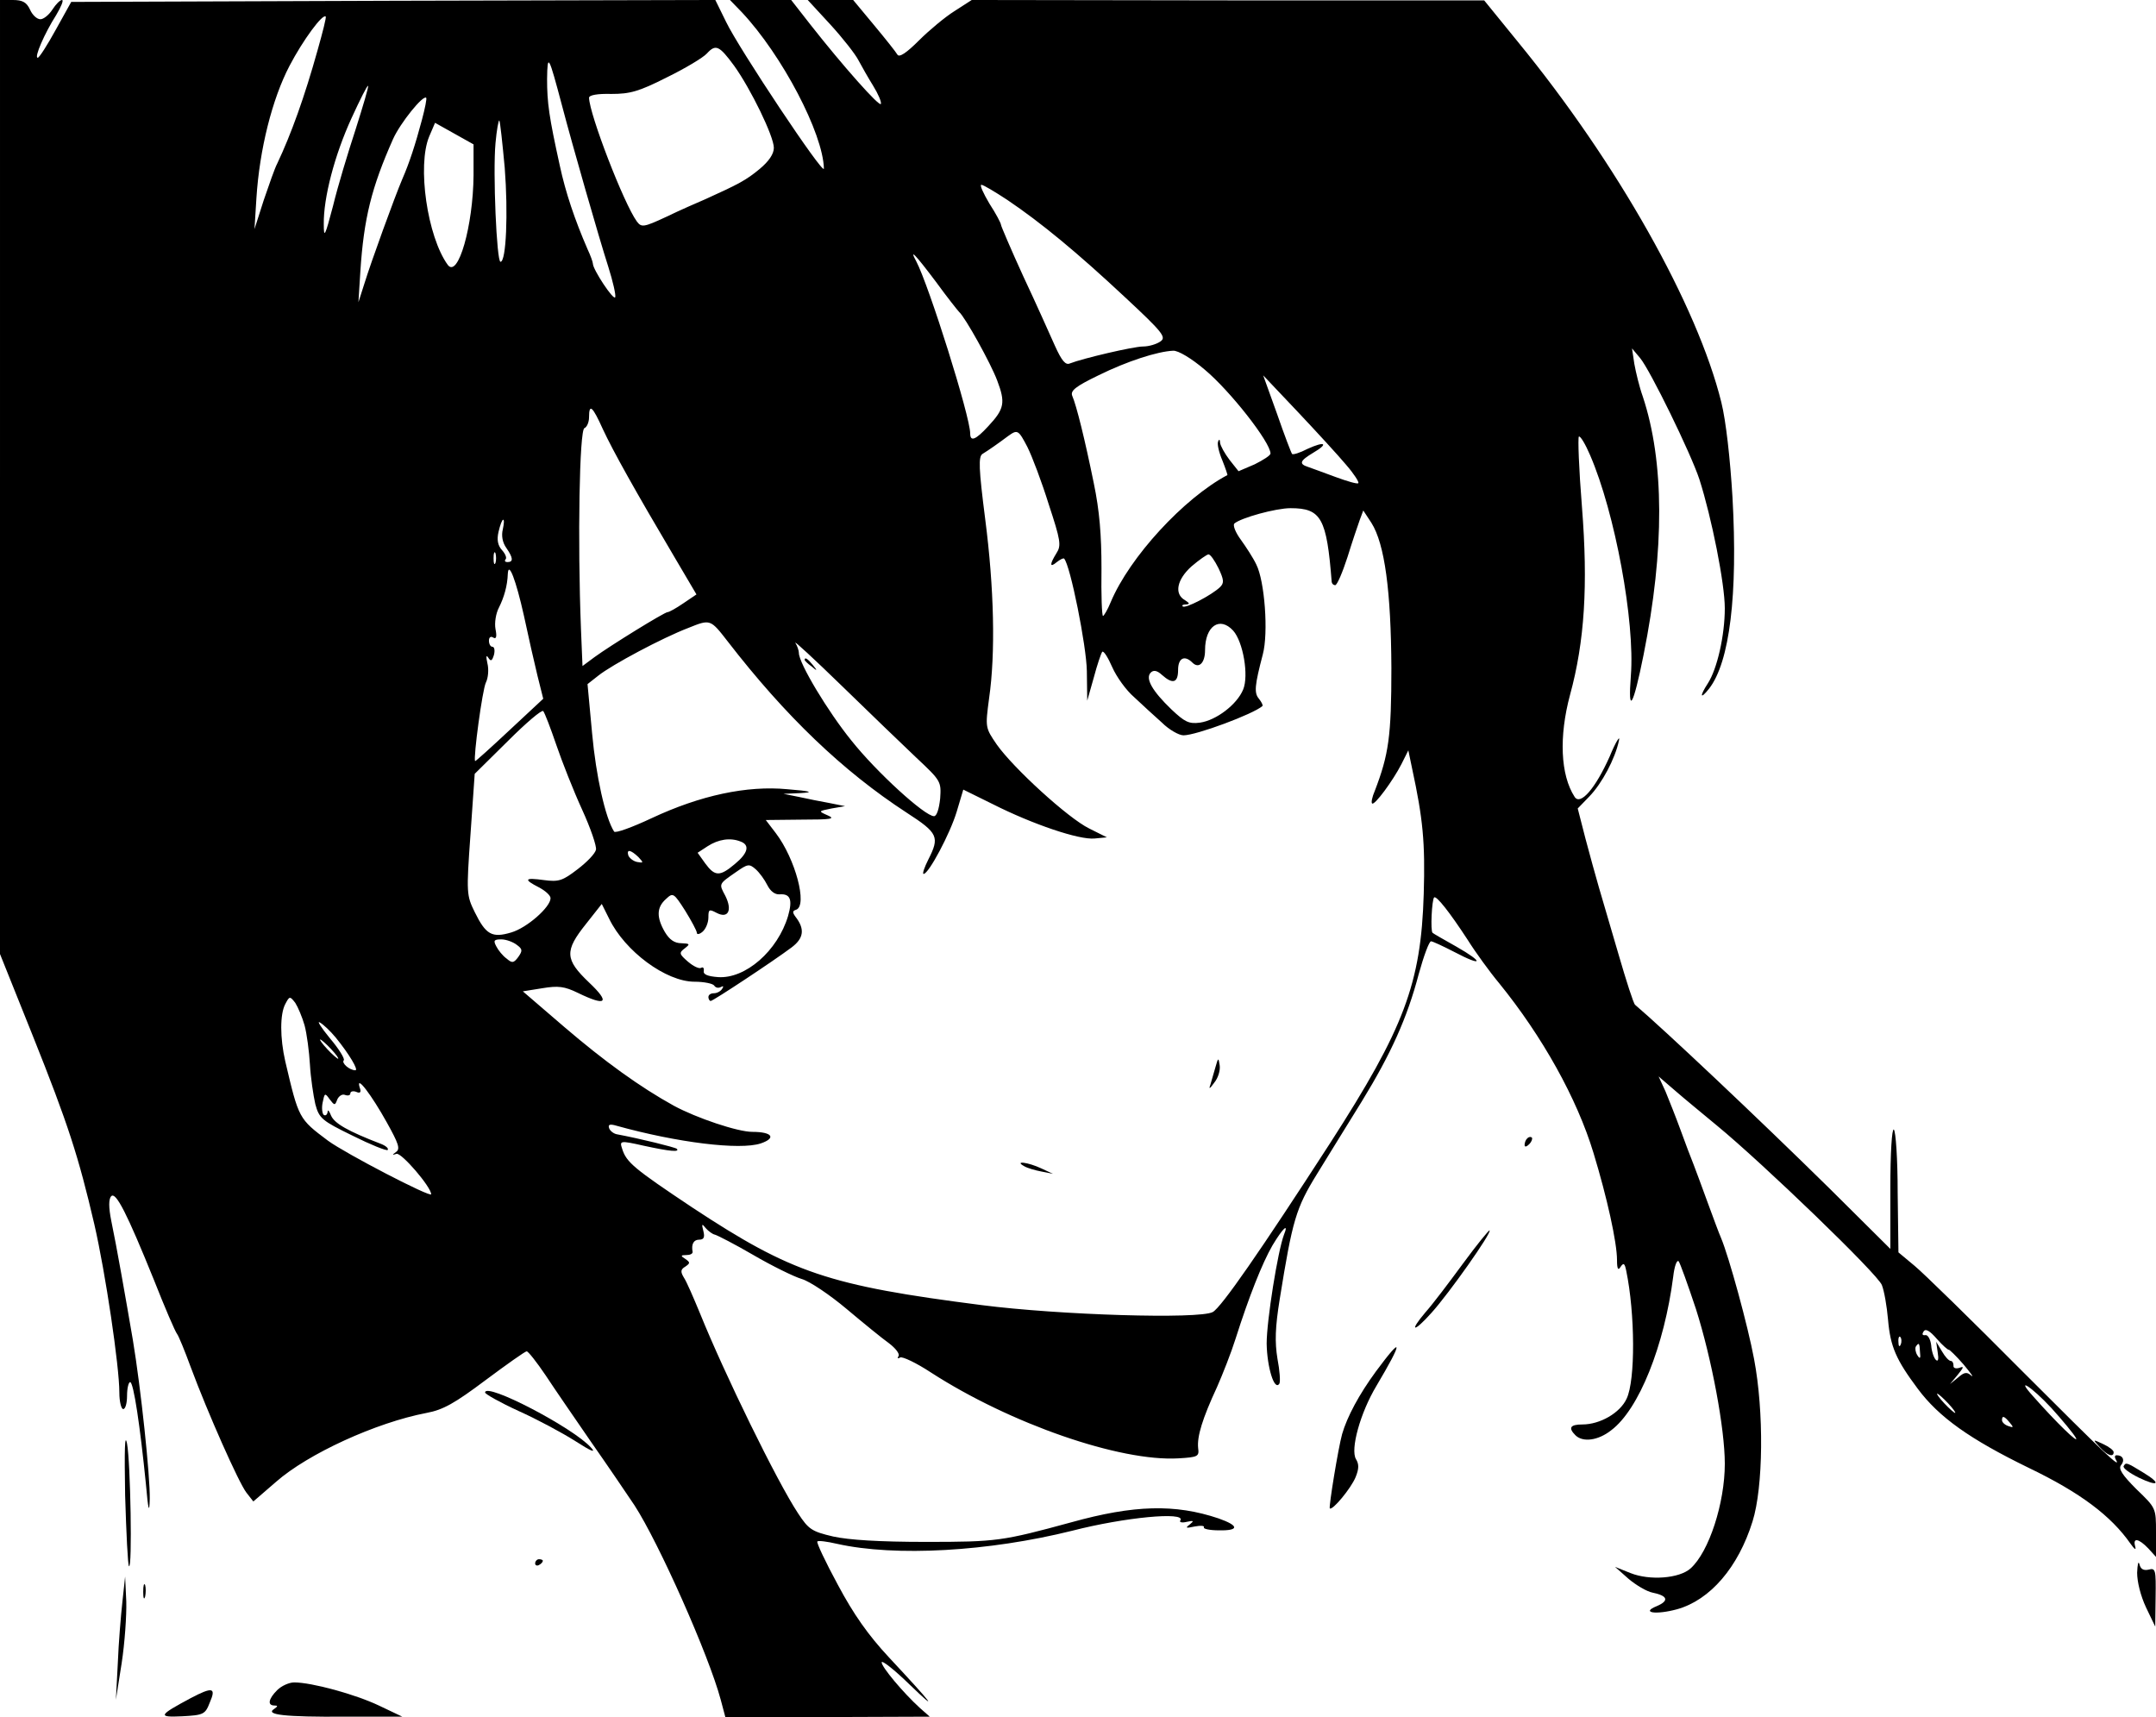 <?xml version="1.0" standalone="no"?>
<!DOCTYPE svg PUBLIC "-//W3C//DTD SVG 20010904//EN"
 "http://www.w3.org/TR/2001/REC-SVG-20010904/DTD/svg10.dtd">
<svg version="1.0" xmlns="http://www.w3.org/2000/svg"
 width="560pt" height="446pt" viewBox="0 0 560 446"
 preserveAspectRatio="xMidYMid meet">

<g transform="translate(0,446) scale(0.1,-0.1)"
fill="#000000" stroke="none">
<path d="M0 3221 l0 -1239 85 -212 c92 -230 119 -314 160 -490 29 -126 65
-369 65 -437 0 -24 5 -43 10 -43 6 0 10 16 10 35 0 19 4 35 8 35 9 0 26 -115
41 -265 6 -69 9 -78 10 -38 1 59 -23 287 -44 413 -19 111 -42 242 -56 309 -7
35 -7 57 0 64 12 12 41 -45 111 -218 28 -71 55 -134 60 -140 4 -5 20 -44 35
-85 45 -121 125 -301 145 -327 l18 -23 59 51 c83 73 260 154 391 179 43 8 73
25 153 85 55 41 103 75 107 75 4 0 26 -28 49 -62 23 -35 76 -112 118 -173 42
-60 93 -135 113 -165 63 -97 193 -389 224 -505 l12 -45 266 0 265 1 -25 22
c-44 40 -100 107 -100 119 0 7 33 -19 72 -57 81 -78 60 -51 -53 70 -54 58 -92
112 -133 189 -32 59 -56 110 -53 112 2 3 25 0 51 -6 152 -34 394 -20 611 34
136 35 295 50 281 27 -4 -5 4 -7 16 -4 19 4 20 3 8 -7 -12 -9 -10 -10 13 -5
16 3 26 2 24 -2 -3 -4 15 -8 39 -8 53 -1 53 12 -1 31 -113 38 -220 35 -382
-10 -180 -49 -194 -51 -378 -51 -121 0 -200 5 -241 14 -56 13 -64 19 -91 60
-55 83 -192 364 -255 520 -17 41 -35 83 -42 93 -9 15 -8 21 4 28 13 9 13 11 0
20 -13 8 -12 10 2 10 10 0 17 3 17 8 -4 21 3 32 17 32 12 0 15 6 11 22 -5 19
-4 21 6 8 7 -8 18 -16 24 -17 7 -2 52 -25 100 -53 48 -28 105 -56 125 -62 21
-6 73 -41 117 -78 44 -37 93 -77 110 -89 17 -13 28 -27 25 -33 -4 -6 -2 -8 4
-4 6 3 42 -14 80 -39 206 -133 491 -232 643 -223 51 3 54 5 51 27 -3 30 11 76
49 158 15 34 37 90 48 125 35 110 69 196 96 243 27 45 43 60 30 28 -16 -42
-45 -223 -45 -283 1 -61 20 -124 33 -104 3 5 1 34 -5 65 -7 43 -6 81 6 155 33
205 42 236 97 325 28 46 81 131 116 188 76 124 118 217 148 331 13 47 27 85
32 85 4 0 32 -13 61 -28 74 -39 77 -27 5 14 -32 18 -60 34 -62 36 -6 4 -2 86
4 92 6 5 40 -38 87 -110 20 -32 57 -83 82 -113 112 -138 202 -299 245 -441 35
-115 61 -232 61 -278 0 -23 3 -28 9 -18 8 12 11 10 15 -10 23 -111 24 -284 1
-332 -17 -37 -69 -67 -115 -67 -32 0 -37 -9 -18 -28 19 -19 59 -14 93 13 72
54 138 220 161 399 3 26 9 44 14 40 4 -5 24 -61 45 -124 41 -129 75 -311 75
-402 0 -102 -41 -229 -89 -272 -29 -26 -106 -32 -156 -12 l-40 16 35 -31 c19
-16 47 -33 63 -36 39 -8 43 -21 10 -35 -42 -17 -2 -23 53 -8 86 24 159 109
196 228 28 89 30 285 4 422 -16 86 -65 265 -86 315 -5 11 -20 52 -34 90 -14
39 -31 84 -37 100 -7 17 -22 57 -34 90 -12 33 -30 78 -39 100 l-18 39 43 -37
c24 -21 73 -61 109 -91 118 -97 418 -386 428 -414 6 -15 13 -55 16 -90 6 -70
21 -104 77 -179 55 -74 135 -131 289 -206 133 -64 213 -124 264 -197 10 -14
15 -18 12 -7 -7 24 9 21 34 -5 l20 -22 0 64 c0 63 0 63 -51 112 -37 37 -47 53
-40 62 11 13 5 26 -11 26 -5 0 -6 -4 -3 -10 18 -30 -26 12 -242 228 -131 132
-257 255 -280 274 l-42 35 -2 156 c0 87 -5 159 -10 163 -5 3 -9 -60 -9 -152
l0 -158 -157 156 c-190 187 -432 415 -506 478 -4 3 -23 62 -43 131 -20 68 -43
147 -51 174 -8 28 -24 85 -35 127 l-20 78 30 31 c33 34 67 98 77 145 4 16 -8
-2 -24 -41 -37 -83 -76 -128 -91 -105 -37 57 -41 157 -12 265 38 139 47 285
31 488 -8 99 -11 181 -8 183 4 2 17 -20 29 -48 65 -150 117 -433 106 -573 -8
-104 6 -81 33 54 55 274 54 502 -2 671 -9 25 -18 63 -22 85 l-6 40 21 -25 c26
-31 132 -248 154 -315 32 -100 66 -271 66 -335 0 -71 -20 -158 -44 -195 -22
-34 -20 -43 3 -14 54 69 75 245 61 497 -6 100 -17 199 -29 247 -62 251 -270
621 -529 937 l-87 107 -666 0 -665 1 -45 -29 c-24 -15 -66 -50 -92 -76 -32
-32 -51 -45 -56 -37 -4 7 -31 41 -61 77 l-54 65 -59 0 -59 0 59 -64 c32 -35
65 -77 73 -93 8 -15 25 -45 38 -66 13 -21 22 -42 20 -47 -3 -9 -99 99 -183
206 l-50 64 -79 0 -80 0 31 -32 c105 -112 211 -315 213 -406 0 -20 -221 312
-254 381 l-28 57 -836 -2 -837 -3 -40 -72 c-22 -40 -43 -73 -47 -73 -10 0 18
64 48 111 13 22 20 39 15 39 -5 0 -16 -11 -25 -25 -9 -14 -23 -25 -31 -25 -9
0 -21 11 -27 25 -9 19 -19 25 -45 25 l-33 0 0 -1239z m825 1109 c-34 -122 -69
-219 -105 -295 -6 -11 -21 -54 -35 -95 l-24 -75 5 80 c8 127 41 258 86 344 35
67 86 136 94 128 2 -2 -8 -41 -21 -87z m1082 -41 c43 -60 103 -183 103 -213 0
-16 -13 -35 -37 -55 -35 -29 -54 -39 -140 -78 -21 -9 -67 -29 -102 -46 -60
-28 -65 -28 -77 -12 -34 47 -123 278 -124 321 0 7 22 11 58 10 48 0 71 6 144
43 47 23 94 51 104 62 23 25 32 21 71 -32z m-447 -104 c27 -103 95 -340 120
-418 12 -38 20 -73 18 -79 -4 -10 -58 72 -58 87 0 4 -6 21 -14 38 -33 76 -57
147 -72 217 -28 127 -33 163 -33 225 1 68 4 62 39 -70z m-536 -60 c-20 -61
-47 -150 -59 -200 -21 -80 -24 -85 -24 -47 -1 68 28 179 72 275 22 48 41 86
43 84 2 -2 -13 -52 -32 -112z m172 24 c-17 -64 -33 -113 -51 -154 -20 -47 -81
-215 -98 -270 l-16 -50 5 80 c9 138 29 218 85 344 19 42 78 115 86 107 2 -2
-3 -27 -11 -57z m215 -125 c9 -116 4 -244 -11 -244 -10 0 -20 232 -13 308 3
34 8 61 10 59 2 -3 8 -58 14 -123z m-81 -19 c-1 -131 -40 -269 -67 -233 -53
73 -80 258 -48 334 l15 35 50 -28 50 -28 0 -80z m1386 -64 c89 -60 183 -138
305 -252 100 -93 109 -105 93 -116 -10 -7 -30 -13 -45 -13 -25 0 -157 -31
-190 -44 -11 -5 -21 6 -39 46 -13 29 -49 110 -82 180 -32 70 -58 131 -58 134
0 4 -13 29 -30 55 -16 27 -26 49 -21 49 5 0 35 -18 67 -39z m-185 -213 c29
-40 57 -75 60 -78 16 -14 82 -133 99 -178 22 -58 19 -74 -23 -119 -33 -36 -47
-41 -47 -19 0 44 -107 384 -140 447 -19 35 -4 20 51 -53z m698 -228 c66 -55
171 -189 171 -218 0 -5 -19 -17 -41 -28 l-42 -18 -23 29 c-13 17 -24 37 -25
45 0 9 -3 10 -5 3 -3 -6 2 -28 11 -49 8 -20 14 -38 13 -38 -113 -60 -254 -213
-303 -330 -8 -20 -18 -36 -20 -36 -3 0 -5 55 -4 123 0 87 -5 150 -20 222 -23
113 -45 202 -56 227 -5 13 8 24 68 53 75 37 153 62 194 64 13 1 48 -20 82 -49z
m368 -248 c20 -23 34 -45 31 -47 -2 -3 -29 5 -59 16 -30 11 -62 23 -71 26 -25
8 -22 16 13 37 41 24 31 31 -15 10 -19 -10 -38 -16 -40 -13 -2 2 -20 49 -39
104 l-36 100 90 -95 c49 -52 106 -114 126 -138z m-1931 93 c26 -56 84 -160
187 -334 l56 -95 -34 -23 c-19 -13 -37 -23 -41 -23 -8 0 -149 -87 -190 -117
l-31 -23 -4 97 c-9 229 -4 516 9 521 6 2 12 15 12 28 0 37 9 29 36 -31z m1103
-47 c12 -24 37 -90 55 -148 31 -94 33 -107 20 -127 -18 -29 -18 -39 1 -23 9 7
17 11 19 9 16 -17 58 -227 59 -292 l1 -77 17 60 c9 34 19 63 22 67 4 3 15 -15
26 -40 11 -25 36 -60 57 -78 20 -19 53 -49 72 -66 18 -18 44 -33 56 -33 33 0
181 55 205 76 2 2 -2 10 -9 19 -13 15 -11 35 10 115 15 56 5 191 -17 234 -8
17 -27 46 -40 64 -14 19 -21 37 -17 42 17 15 108 40 146 40 80 0 94 -26 107
-192 1 -5 5 -8 9 -8 5 0 19 33 32 73 12 39 27 83 32 97 l9 24 21 -32 c35 -55
51 -179 52 -377 0 -178 -7 -225 -43 -319 -7 -16 -10 -31 -7 -33 6 -6 54 59 76
102 l18 36 10 -48 c28 -130 34 -191 30 -325 -7 -233 -51 -349 -243 -647 -183
-283 -283 -427 -305 -439 -35 -19 -398 -8 -600 18 -398 51 -493 83 -751 253
-153 102 -172 118 -183 153 -7 21 -6 22 56 8 69 -15 94 -17 86 -8 -5 4 -93 26
-157 38 -8 2 -17 9 -19 16 -3 9 2 11 19 6 158 -44 321 -64 375 -46 41 14 30
30 -22 30 -38 0 -145 36 -204 68 -87 48 -180 115 -285 205 l-107 92 50 8 c42
7 58 5 93 -12 74 -36 85 -26 29 27 -63 60 -64 82 -8 152 l41 52 19 -38 c41
-85 148 -164 222 -164 25 0 48 -5 51 -10 4 -6 11 -7 17 -4 7 4 8 2 4 -4 -4 -7
-14 -12 -22 -12 -8 0 -14 -4 -14 -10 0 -5 3 -10 6 -10 6 0 162 103 210 139 32
24 35 48 10 80 -8 11 -8 15 2 18 30 11 -2 132 -53 199 l-26 34 93 1 c77 0 89
2 68 11 -25 11 -25 11 10 18 l35 6 -40 8 c-22 4 -58 11 -80 16 l-40 8 45 2
c35 2 27 5 -35 10 -105 10 -226 -16 -352 -75 -51 -24 -95 -40 -98 -35 -23 36
-47 145 -57 254 l-12 129 28 22 c35 28 166 98 234 124 57 23 57 23 102 -35
150 -194 299 -337 465 -445 82 -53 86 -63 56 -122 -10 -20 -16 -37 -12 -37 13
0 69 105 86 162 l17 57 77 -38 c103 -52 224 -93 264 -89 l32 3 -46 23 c-55 27
-197 157 -240 218 -30 44 -30 44 -20 120 17 117 13 287 -10 465 -17 133 -18
163 -7 170 15 9 42 28 66 46 25 18 27 17 51 -29z m-1363 -213 c-4 -16 -1 -34
9 -48 18 -26 19 -37 3 -37 -6 0 -8 3 -5 7 4 3 0 14 -9 24 -11 12 -14 27 -9 48
4 17 9 31 12 31 3 0 2 -11 -1 -25z m-19 -87 c-3 -7 -5 -2 -5 12 0 14 2 19 5
13 2 -7 2 -19 0 -25z m1878 -14 c14 -30 15 -38 4 -49 -22 -21 -91 -57 -97 -50
-3 3 1 5 9 5 10 1 9 3 -3 11 -29 16 -21 54 17 88 20 17 40 31 44 31 5 0 16
-16 26 -36z m-1804 -124 c11 -52 27 -122 35 -155 l15 -60 -88 -82 c-48 -45
-88 -81 -89 -80 -5 8 19 186 28 204 6 12 8 34 4 50 -4 18 -3 23 2 15 7 -11 10
-9 15 7 3 12 1 21 -4 21 -5 0 -9 7 -9 16 0 9 5 12 11 8 8 -5 10 2 6 22 -3 16
1 41 9 56 13 26 22 56 23 88 2 33 21 -16 42 -110z m1842 -38 c26 -29 41 -117
26 -153 -16 -39 -70 -80 -112 -86 -29 -4 -40 2 -74 34 -50 48 -69 81 -54 96 7
7 16 6 29 -6 28 -25 42 -21 42 13 0 31 17 39 37 19 17 -17 33 -1 33 32 0 63
38 89 73 51z m-823 -330 c64 -60 65 -62 62 -106 -3 -28 -9 -46 -16 -46 -24 0
-150 115 -215 197 -60 74 -136 200 -136 227 0 6 -4 18 -9 26 -5 8 49 -42 120
-111 71 -69 158 -153 194 -187z m-935 33 c15 -44 45 -120 67 -168 22 -48 38
-95 36 -104 -2 -10 -23 -32 -48 -51 -39 -30 -49 -33 -87 -28 -51 7 -54 2 -13
-19 17 -9 30 -21 30 -28 0 -23 -61 -77 -102 -89 -50 -15 -66 -6 -95 53 -21 43
-22 48 -11 201 l11 158 86 85 c47 47 88 82 92 78 4 -5 19 -44 34 -88z m479
-251 c24 -9 19 -30 -15 -58 -39 -33 -52 -33 -77 1 l-20 28 26 17 c28 18 59 23
86 12z m-266 -40 c14 -15 14 -16 -3 -13 -10 2 -20 10 -23 17 -5 17 6 15 26 -4z
m335 -73 c8 -16 20 -25 32 -24 28 2 34 -14 22 -56 -27 -91 -111 -164 -182
-159 -27 2 -39 7 -37 16 1 8 -2 11 -7 8 -5 -3 -20 4 -34 16 -23 20 -24 23 -8
35 14 11 13 12 -9 13 -18 0 -31 9 -43 29 -22 38 -22 64 3 86 18 17 20 16 50
-31 16 -26 30 -52 30 -57 0 -5 7 -4 15 3 8 7 15 23 15 37 0 21 2 22 21 12 30
-16 42 6 23 44 -17 32 -18 30 28 62 30 21 34 22 51 7 10 -9 23 -27 30 -41z
m-651 -155 c15 -11 16 -15 4 -32 -12 -16 -16 -16 -30 -4 -10 7 -22 22 -27 32
-8 15 -6 18 13 18 13 0 31 -7 40 -14z m-551 -209 c6 -22 12 -68 14 -102 2 -35
9 -81 14 -103 10 -37 17 -43 97 -82 46 -23 88 -40 91 -37 3 4 -5 11 -18 16
-86 33 -120 53 -129 73 -5 13 -9 17 -9 10 -1 -7 -5 -11 -10 -8 -4 3 -6 18 -3
32 5 25 6 26 18 9 13 -17 14 -17 20 -1 4 9 13 15 20 12 8 -3 14 -1 14 4 0 5 7
7 15 4 11 -5 14 -1 9 12 -10 34 31 -20 71 -92 30 -54 35 -68 24 -76 -11 -8
-11 -9 1 -5 13 3 89 -85 90 -105 0 -10 -223 106 -268 139 -76 57 -76 57 -111
206 -14 61 -14 123 0 149 11 21 12 21 26 3 7 -11 18 -37 24 -58z m81 -32 c35
-43 60 -85 51 -85 -15 0 -37 19 -30 26 3 4 -13 30 -36 57 -23 28 -35 47 -26
41 9 -5 27 -22 41 -39z m-12 -30 c13 -14 21 -25 18 -25 -2 0 -15 11 -28 25
-13 14 -21 25 -18 25 2 0 15 -11 28 -25z m4202 -781 c1 1 19 -16 38 -38 19
-23 28 -35 20 -29 -11 10 -18 9 -34 -5 l-21 -17 20 24 c16 20 17 23 4 18 -10
-3 -16 0 -15 6 0 7 -3 12 -7 12 -5 0 -15 11 -23 25 l-15 25 4 -28 c3 -18 1
-25 -5 -19 -5 5 -11 22 -12 38 -2 16 -9 28 -16 26 -7 -1 -8 3 -4 9 5 9 16 3
35 -19 15 -17 29 -29 31 -28z m-125 14 c-3 -8 -6 -5 -6 6 -1 11 2 17 5 13 3
-3 4 -12 1 -19z m50 -20 c2 -17 0 -19 -7 -8 -5 8 -6 18 -4 22 8 12 10 10 11
-14z m341 -145 c29 -32 58 -67 64 -78 9 -18 -50 39 -111 108 -48 53 -5 26 47
-30z m-268 12 c13 -14 21 -25 18 -25 -2 0 -15 11 -28 25 -13 14 -21 25 -18 25
2 0 15 -11 28 -25z m160 -50 c11 -13 10 -14 -4 -9 -9 3 -16 10 -16 15 0 13 6
11 20 -6z"/>
<path d="M3157 1688 c-4 -14 -10 -34 -13 -45 -5 -13 -2 -12 10 5 10 12 16 32
14 45 -3 21 -4 20 -11 -5z"/>
<path d="M2660 1431 c8 -5 29 -11 45 -14 l30 -6 -30 14 c-34 16 -72 21 -45 6z"/>
<path d="M2090 2746 c0 -2 8 -10 18 -17 15 -13 16 -12 3 4 -13 16 -21 21 -21
13z"/>
<path d="M3967 1503 c-4 -3 -7 -11 -7 -17 0 -6 5 -5 12 2 6 6 9 14 7 17 -3 3
-9 2 -12 -2z"/>
<path d="M3800 1178 c-36 -49 -79 -106 -97 -126 -45 -53 -31 -54 16 -1 45 50
156 207 150 213 -2 1 -33 -37 -69 -86z"/>
<path d="M3574 898 c-44 -60 -75 -118 -88 -163 -10 -36 -35 -189 -32 -193 7
-6 55 52 67 81 9 22 9 34 1 47 -15 25 11 120 53 190 70 118 70 134 -1 38z"/>
<path d="M1260 843 c0 -4 39 -26 87 -48 47 -21 114 -57 147 -78 42 -27 55 -32
41 -17 -45 51 -275 171 -275 143z"/>
<path d="M325 576 c3 -99 7 -181 10 -184 9 -9 4 270 -5 318 -6 30 -7 -16 -5
-134z"/>
<path d="M5454 701 c20 -22 36 -27 36 -13 0 5 -12 14 -27 21 -28 13 -28 13 -9
-8z"/>
<path d="M5516 652 c-3 -5 15 -18 39 -30 52 -25 60 -16 12 13 -44 27 -45 27
-51 17z"/>
<path d="M1390 399 c0 -5 5 -7 10 -4 6 3 10 8 10 11 0 2 -4 4 -10 4 -5 0 -10
-5 -10 -11z"/>
<path d="M5551 375 c0 -24 9 -60 23 -90 l24 -50 1 77 c1 70 0 76 -18 71 -13
-3 -21 1 -24 14 -3 10 -5 0 -6 -22z"/>
<path d="M318 300 c-4 -36 -10 -108 -12 -160 l-5 -95 15 95 c8 52 13 124 12
160 l-3 65 -7 -65z"/>
<path d="M372 325 c0 -16 2 -22 5 -12 2 9 2 23 0 30 -3 6 -5 -1 -5 -18z"/>
<path d="M720 70 c-23 -23 -26 -40 -7 -40 9 0 9 -2 -1 -9 -24 -15 27 -21 183
-20 l150 0 -61 29 c-61 29 -174 60 -220 60 -13 0 -33 -9 -44 -20z"/>
<path d="M495 49 c-84 -45 -86 -50 -22 -47 56 3 60 5 72 36 17 39 7 41 -50 11z"/>
</g>
</svg>
